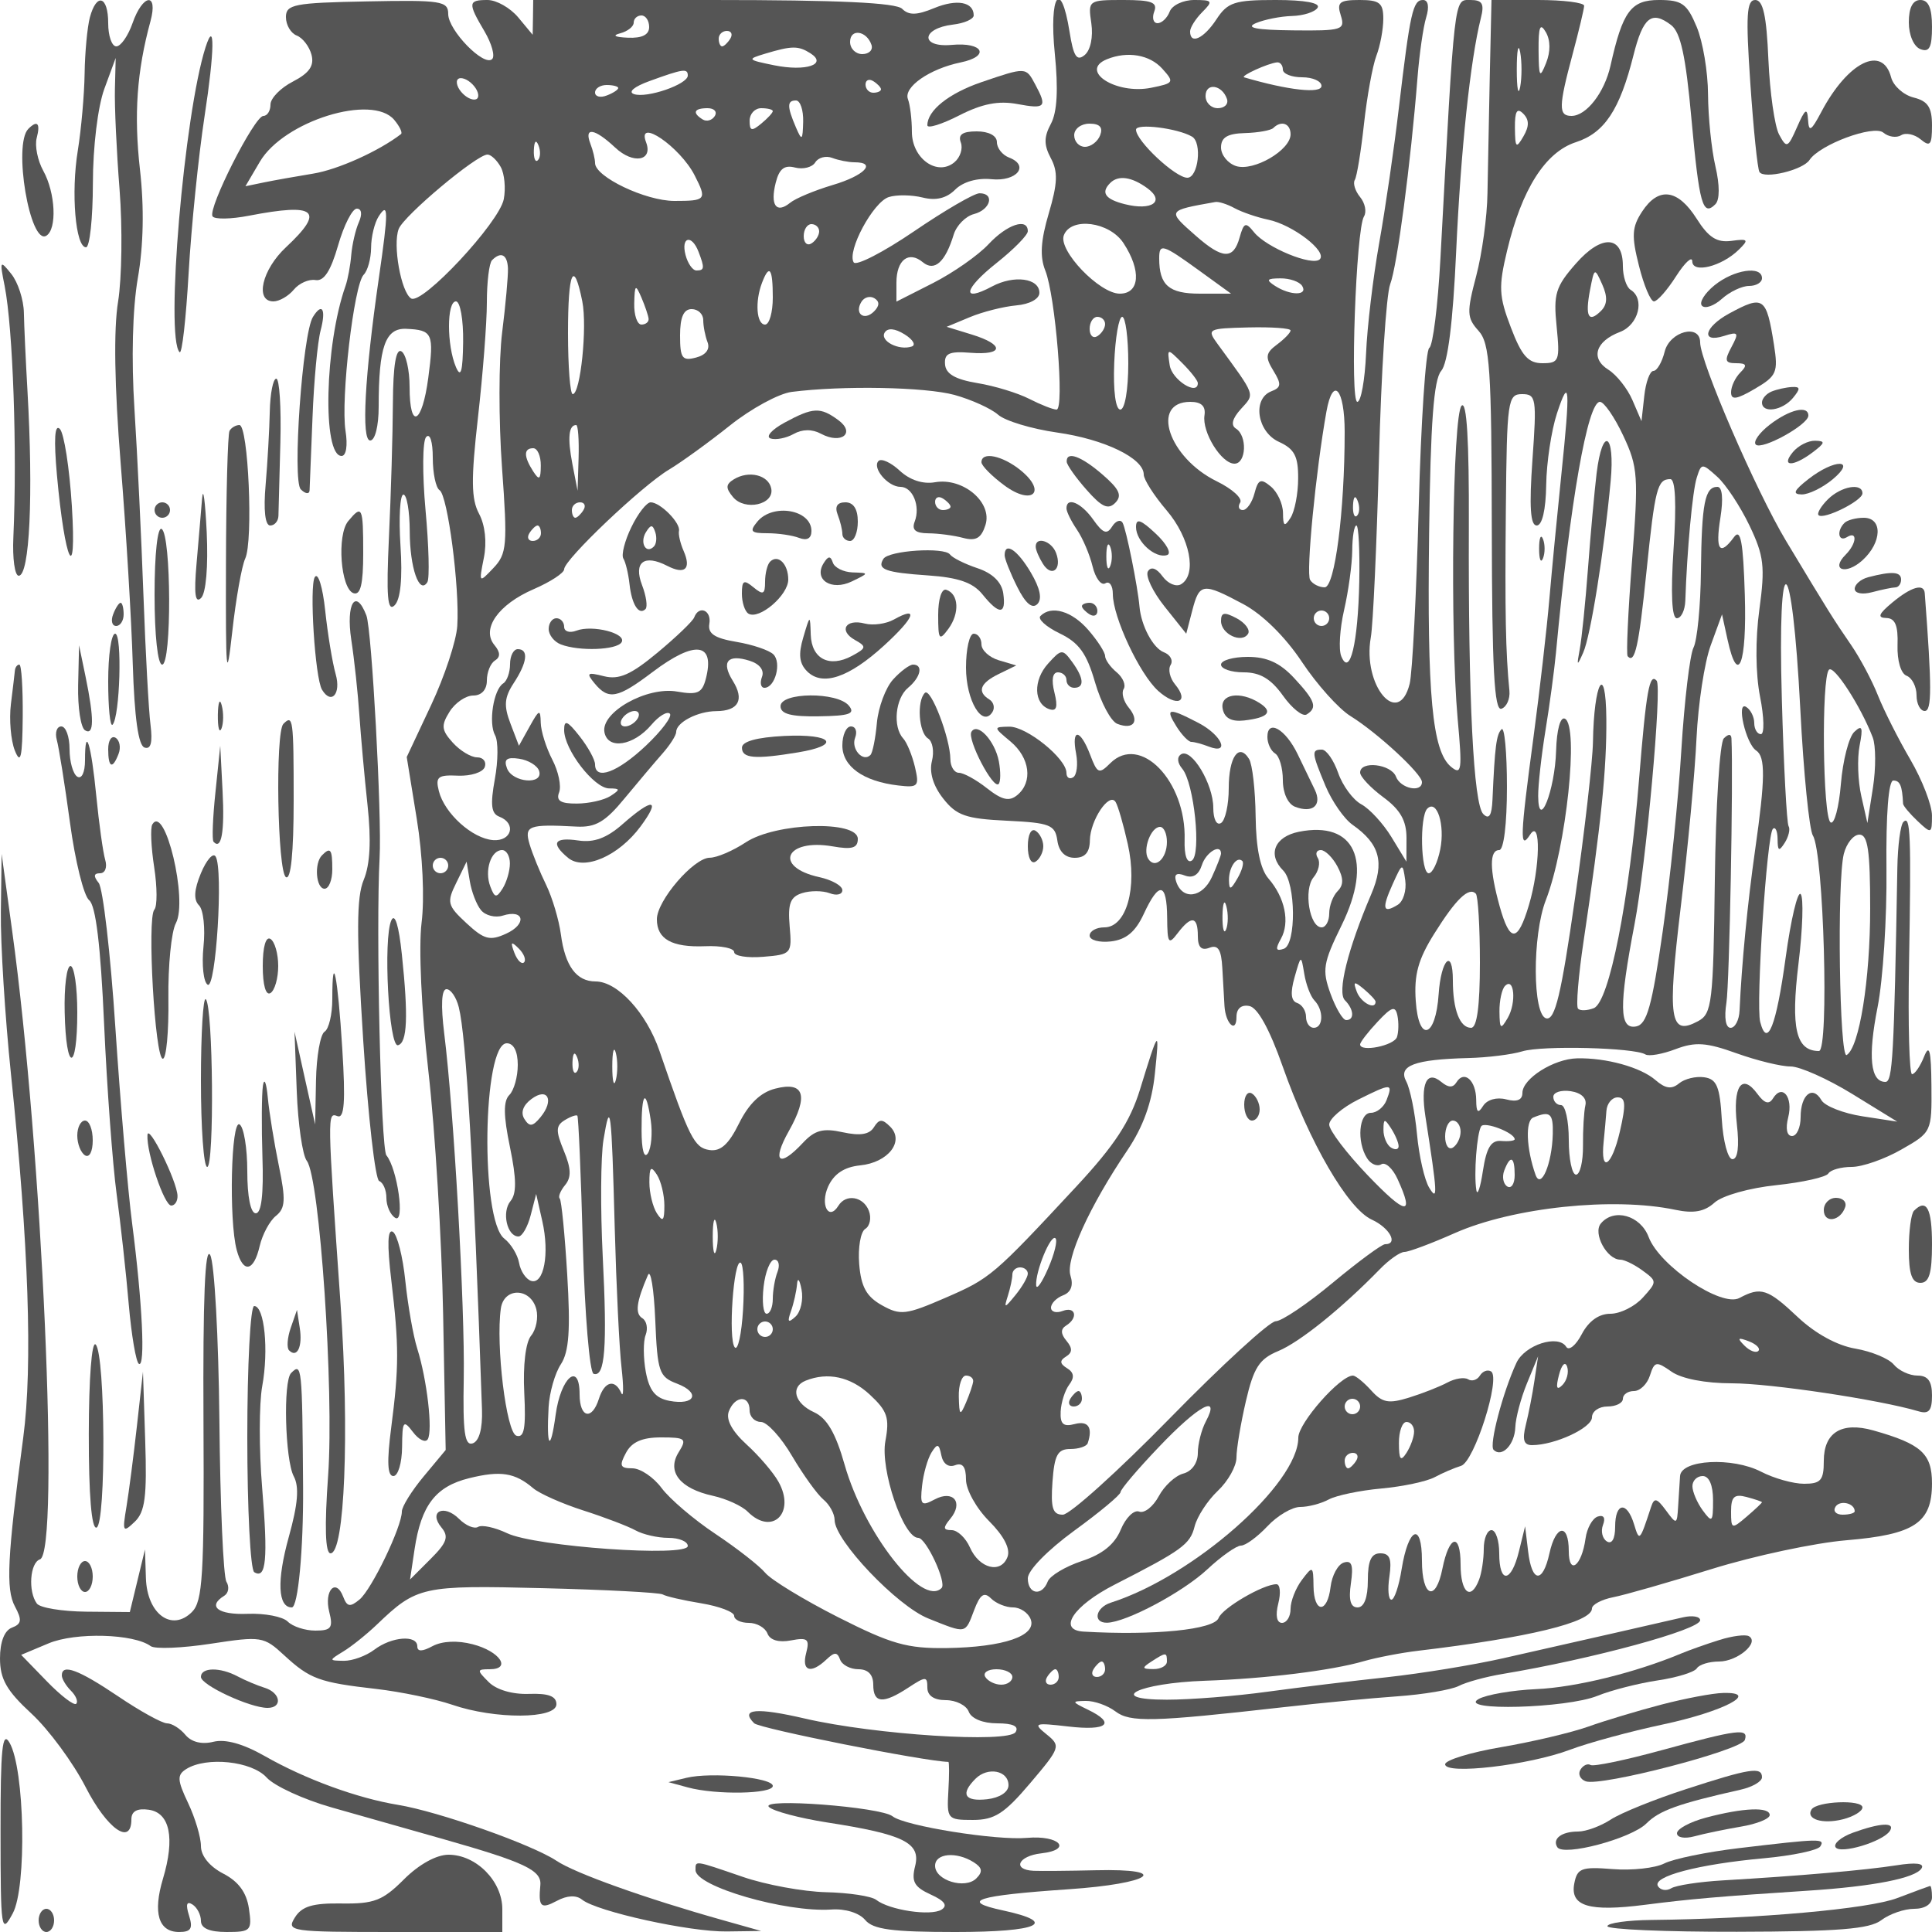 <svg xmlns="http://www.w3.org/2000/svg" version="1.0" width="250" height="250" viewBox="0 0 250 250" preserveAspectRatio="xMidYMid meet">
<g transform="translate(0,250) scale(0.01,-0.01)" fill="#555555" stroke="none">
<path d="M1163 24775 c-33 -124 -64 -450 -68 -725 -4 -275 -44 -724 -88 -997 -90 -547 -30 -1253 106 -1253 48 0 88 371 89 825 0 474 64 995 148 1225 l147 400 -10 -400 c-6 -220 21 -805 60 -1300 39 -495 30 -1149 -19 -1453 -59 -360 -47 -1092 34 -2100 69 -851 139 -2016 156 -2589 22 -696 72 -1055 152 -1081 82 -28 106 64 78 291 -24 183 -65 940 -92 1682 -27 743 -79 1824 -116 2404 -42 648 -25 1303 44 1700 73 421 83 909 27 1403 -80 710 -40 1273 136 1918 103 379 -99 357 -232 -25 -58 -165 -152 -300 -210 -300 -58 0 -105 135 -105 300 0 352 -150 399 -237 75z"/>
<path d="M3700 24778 c0 -101 63 -208 140 -238 77 -30 163 -142 191 -249 37 -142 -28 -236 -240 -346 -160 -82 -291 -216 -291 -298 0 -81 -41 -147 -92 -147 -115 0 -721 -1197 -658 -1299 25 -41 238 -38 473 8 870 168 987 68 477 -409 -310 -289 -405 -700 -162 -700 76 0 194 68 263 151 69 84 196 140 282 125 109 -18 197 118 292 449 75 261 184 475 242 475 62 0 73 -70 27 -175 -43 -96 -87 -287 -99 -425 -11 -137 -45 -317 -74 -400 -269 -759 -302 -2200 -51 -2200 60 0 81 136 51 325 -64 407 108 1892 235 2020 52 52 95 210 96 350 0 140 45 323 98 405 127 197 128 70 2 -800 -184 -1273 -228 -2100 -112 -2100 63 0 110 186 110 438 0 775 86 1019 357 1007 341 -15 361 -60 285 -633 -80 -604 -242 -683 -242 -118 0 217 -47 424 -105 459 -71 44 -108 -180 -111 -669 -2 -404 -25 -1184 -51 -1734 -36 -771 -19 -973 73 -883 77 76 104 348 76 775 -23 362 -6 658 38 658 44 0 81 -214 82 -475 1 -473 124 -826 228 -658 30 48 19 469 -24 936 -42 466 -39 890 8 942 50 55 86 -60 86 -269 0 -200 40 -389 88 -419 105 -65 261 -1261 229 -1757 -12 -192 -164 -653 -338 -1023 l-316 -673 130 -801 c76 -468 102 -1027 62 -1345 -39 -318 -3 -1119 89 -1926 86 -760 172 -2172 190 -3138 l33 -1757 -283 -340 c-156 -187 -284 -392 -284 -456 0 -197 -390 -1008 -548 -1139 -122 -101 -161 -95 -211 36 -95 248 -250 81 -181 -194 53 -208 26 -244 -179 -244 -133 0 -293 52 -358 117 -64 64 -298 109 -520 100 -381 -15 -525 96 -301 234 56 35 68 116 28 181 -40 64 -81 1002 -91 2084 -11 1082 -64 2046 -119 2144 -67 120 -95 -563 -87 -2141 10 -2005 -10 -2339 -149 -2478 -261 -261 -581 -26 -596 438 l-12 371 -98 -405 -98 -405 -565 5 c-311 3 -598 50 -638 105 -116 157 -89 529 40 572 260 87 29 5312 -359 8128 l-137 1000 -10 -750 c-5 -412 54 -1357 131 -2100 229 -2202 282 -3772 159 -4700 -207 -1551 -227 -1965 -108 -2187 94 -175 87 -227 -39 -275 -97 -37 -154 -185 -154 -397 0 -268 85 -418 407 -715 224 -207 539 -635 701 -951 278 -542 592 -764 592 -418 0 106 74 146 225 125 274 -39 341 -366 184 -892 -133 -443 -58 -690 208 -690 155 0 182 45 129 213 -45 143 -31 190 43 144 61 -38 111 -134 111 -213 0 -96 110 -144 333 -144 313 0 330 17 288 304 -31 208 -135 350 -333 452 -177 92 -288 229 -288 356 0 114 -75 365 -166 557 -141 297 -145 363 -25 439 261 165 849 104 1041 -109 100 -110 479 -284 841 -387 362 -103 1019 -289 1459 -414 1041 -296 1260 -400 1242 -591 -27 -284 6 -315 214 -204 132 71 250 77 325 16 194 -155 1398 -420 1875 -412 l444 6 -500 141 c-992 279 -1905 604 -2150 768 -316 210 -1525 637 -2050 723 -529 87 -1201 333 -1727 633 -278 158 -508 222 -663 183 -149 -37 -283 -4 -361 90 -68 82 -175 149 -238 149 -62 0 -348 157 -633 350 -514 346 -728 425 -728 270 0 -44 53 -133 118 -198 65 -65 96 -141 68 -169 -27 -27 -199 104 -381 292 l-331 341 355 149 c349 146 1102 125 1321 -36 55 -40 405 -26 777 31 654 100 686 95 950 -149 334 -308 454 -352 1192 -436 319 -37 761 -129 981 -204 554 -191 1350 -187 1350 6 0 104 -103 143 -355 134 -213 -8 -422 53 -521 153 -156 155 -155 166 13 166 288 0 130 233 -220 323 -197 52 -395 42 -518 -23 -135 -73 -199 -74 -199 -4 0 152 -332 127 -556 -43 -107 -81 -284 -145 -394 -144 -197 3 -197 5 -6 122 107 65 301 221 432 346 519 497 586 511 2149 472 811 -20 1508 -57 1550 -81 41 -25 266 -77 500 -115 234 -39 425 -112 425 -162 0 -50 85 -91 189 -91 104 0 213 -62 242 -138 33 -86 147 -119 304 -89 216 41 244 18 197 -163 -62 -235 60 -275 261 -85 105 100 141 100 178 0 25 -69 132 -125 237 -125 125 0 192 -70 192 -200 0 -242 126 -253 454 -38 226 148 246 148 246 0 0 -104 86 -162 239 -162 132 0 266 -67 297 -150 34 -89 184 -150 367 -150 205 0 285 -38 239 -113 -90 -146 -1821 -35 -2723 174 -633 147 -847 127 -660 -60 68 -68 2203 -493 2513 -500 12 -1 12 -170 0 -376 -21 -364 -12 -375 317 -375 281 0 407 81 742 476 392 462 398 481 211 632 -179 145 -159 152 283 101 506 -59 620 41 250 219 -209 101 -210 109 -25 112 110 2 282 -59 383 -135 191 -145 479 -138 2167 53 468 53 1131 117 1475 141 344 24 704 85 800 134 96 50 355 121 575 157 1149 191 2550 572 2550 694 0 49 -101 66 -225 37 -247 -58 -1234 -282 -2325 -529 -385 -87 -1060 -197 -1500 -245 -440 -47 -1137 -132 -1550 -188 -412 -57 -997 -103 -1300 -103 -806 0 -373 215 491 245 781 26 1642 132 2059 254 165 47 480 108 700 134 1424 169 2250 369 2250 547 0 50 124 116 275 146 151 29 725 194 1275 365 550 171 1334 338 1742 372 882 74 1108 224 1108 736 0 385 -138 510 -758 685 -412 116 -642 -26 -642 -395 0 -250 -39 -295 -255 -295 -140 0 -390 70 -556 156 -372 192 -1035 157 -1049 -56 -5 -82 -16 -260 -25 -394 -14 -236 -20 -238 -158 -50 -118 160 -151 168 -192 44 -147 -448 -151 -452 -220 -225 -92 304 -245 285 -245 -31 0 -156 -42 -230 -107 -190 -59 37 -81 133 -50 214 35 91 9 133 -68 108 -69 -23 -140 -151 -158 -284 -50 -359 -217 -484 -217 -162 0 364 -168 343 -250 -30 -87 -395 -228 -382 -276 25 l-39 325 -80 -325 c-100 -408 -255 -423 -255 -25 0 165 -45 300 -100 300 -55 0 -100 -109 -100 -242 0 -133 -27 -313 -61 -400 -107 -279 -239 -169 -239 198 0 416 -147 383 -235 -54 -87 -439 -265 -370 -265 104 0 507 -175 432 -263 -112 -34 -217 -94 -394 -132 -394 -39 0 -51 135 -26 300 33 228 5 300 -118 300 -117 0 -161 -95 -161 -350 0 -224 -48 -350 -133 -350 -91 0 -118 96 -86 313 34 234 11 301 -93 267 -76 -25 -152 -166 -170 -313 -41 -351 -217 -345 -221 8 -3 263 -10 267 -150 81 -81 -107 -147 -276 -147 -375 0 -100 -50 -181 -111 -181 -68 0 -87 96 -48 250 35 137 24 250 -24 250 -171 0 -699 -308 -748 -437 -58 -151 -835 -229 -1748 -176 -340 20 -132 334 401 607 874 446 978 522 1036 752 32 129 168 337 300 462 133 125 242 319 242 432 0 112 55 440 122 729 101 434 173 546 418 648 278 115 819 550 1314 1058 120 124 264 225 320 225 56 0 350 110 654 245 752 332 2050 469 2851 300 238 -50 378 -24 507 93 101 91 451 190 800 226 341 36 644 104 673 151 29 47 165 85 302 85 137 0 427 101 643 225 392 223 394 229 389 825 -4 461 -27 548 -96 375 -50 -124 -119 -225 -155 -225 -35 0 -53 641 -39 1425 29 1692 19 1931 -73 1839 -38 -39 -73 -305 -78 -592 -43 -2448 -61 -2772 -155 -2772 -194 0 -228 326 -101 967 70 352 122 1156 115 1787 -7 709 26 1146 89 1146 86 0 115 -67 126 -300 1 -27 86 -129 188 -225 178 -168 186 -165 186 71 0 135 -126 461 -280 725 -154 263 -342 636 -419 829 -76 193 -232 485 -345 650 -231 336 -291 431 -844 1350 -387 644 -1112 2318 -1112 2569 0 246 -393 144 -459 -119 -34 -137 -100 -250 -146 -250 -45 0 -99 -146 -118 -325 l-36 -325 -117 272 c-64 149 -204 326 -310 393 -237 147 -169 369 150 490 240 92 324 429 136 545 -55 34 -100 173 -100 309 0 397 -276 410 -609 29 -262 -298 -291 -394 -248 -813 44 -444 32 -475 -184 -475 -184 0 -269 96 -408 462 -156 407 -161 527 -49 995 190 795 494 1274 890 1403 370 120 568 418 745 1124 124 494 235 584 487 392 123 -94 190 -402 263 -1210 101 -1109 146 -1273 310 -1109 57 57 58 246 0 493 -51 220 -93 638 -95 928 -1 291 -67 684 -147 875 -125 300 -191 347 -488 347 -362 0 -470 -146 -627 -850 -78 -348 -312 -650 -505 -650 -170 0 -168 118 15 800 81 303 148 584 149 625 0 41 -269 75 -599 75 l-600 0 -22 -975 c-11 -536 -25 -1222 -30 -1525 -4 -302 -70 -785 -146 -1072 -124 -470 -121 -541 30 -708 147 -163 169 -479 172 -2560 3 -1814 32 -2364 125 -2331 67 23 113 128 103 232 -49 499 -59 1003 -46 2364 13 1391 25 1475 209 1475 183 0 192 -53 135 -850 -43 -608 -27 -850 55 -850 71 0 118 201 123 525 4 289 67 705 139 925 164 497 175 343 56 -800 -51 -495 -121 -1215 -154 -1600 -33 -385 -125 -1185 -204 -1778 -176 -1307 -182 -1484 -45 -1272 142 219 130 -426 -16 -913 -145 -486 -246 -489 -379 -12 -131 474 -133 725 -5 725 59 0 100 339 100 817 0 449 -32 785 -70 746 -67 -67 -87 -223 -117 -908 -9 -208 -44 -264 -119 -189 -127 127 -195 1480 -187 3734 4 1099 -27 1617 -94 1550 -116 -116 -151 -2935 -51 -4050 61 -669 52 -736 -86 -622 -243 202 -310 922 -283 3022 18 1431 60 1990 156 2100 86 99 152 623 194 1548 60 1311 183 2474 319 3016 48 188 20 236 -136 236 -212 0 -201 97 -387 -3350 -33 -605 -97 -1124 -144 -1152 -46 -29 -108 -962 -137 -2074 -30 -1112 -82 -2135 -117 -2273 -145 -578 -612 -21 -503 599 30 165 77 1206 106 2313 28 1107 94 2124 145 2259 91 238 264 1549 354 2678 24 303 74 651 112 775 42 138 26 225 -41 225 -131 0 -166 -155 -313 -1400 -61 -522 -176 -1310 -255 -1750 -78 -440 -155 -1081 -169 -1425 -15 -344 -66 -625 -113 -625 -97 0 -18 2232 86 2399 37 60 14 173 -50 251 -64 78 -95 177 -69 221 27 43 80 369 119 724 39 355 111 752 160 882 50 130 90 346 90 480 0 205 -48 243 -307 243 -261 0 -297 -30 -243 -200 59 -187 19 -200 -618 -193 -474 5 -621 33 -482 93 110 47 321 89 469 93 148 4 297 52 331 107 39 62 -165 100 -542 100 -533 0 -622 -29 -767 -250 -164 -250 -341 -332 -341 -157 0 51 71 163 157 250 143 143 134 157 -103 157 -143 0 -286 -67 -318 -150 -31 -82 -102 -150 -157 -150 -55 0 -74 68 -43 150 46 120 -34 150 -400 150 -453 0 -458 -4 -414 -302 25 -176 -10 -347 -86 -410 -102 -85 -145 -20 -196 302 -112 701 -267 474 -191 -280 47 -466 31 -761 -50 -912 -92 -172 -92 -273 -1 -445 94 -175 88 -325 -26 -712 -105 -354 -118 -561 -46 -741 132 -328 251 -1800 146 -1800 -45 0 -203 62 -352 138 -148 76 -452 169 -674 205 -286 48 -408 119 -417 243 -11 141 54 171 329 149 433 -34 443 105 17 236 l-325 100 300 125 c165 69 435 137 600 152 174 15 300 84 300 163 0 190 -329 234 -613 82 -402 -215 -367 -34 58 303 223 177 405 362 405 412 0 178 -268 89 -508 -168 -133 -143 -456 -369 -717 -502 l-475 -241 0 245 c0 294 158 417 341 265 151 -125 291 0 400 357 36 118 154 238 262 266 216 56 273 270 72 269 -69 0 -450 -222 -848 -493 -398 -271 -749 -451 -780 -401 -90 145 252 781 454 845 100 32 297 29 438 -6 172 -43 309 -10 421 102 101 101 285 154 470 135 326 -33 498 176 228 280 -87 33 -158 123 -158 200 0 83 -105 139 -261 139 -184 0 -244 -42 -206 -143 30 -78 -7 -194 -83 -257 -223 -185 -550 50 -550 395 0 159 -23 349 -51 422 -60 156 280 392 681 475 388 80 295 265 -115 227 -412 -37 -395 214 18 263 147 17 267 71 267 119 0 175 -219 215 -512 94 -224 -93 -328 -95 -414 -9 -79 79 -828 114 -2444 114 l-2330 0 -3 -225 -4 -225 -187 225 c-104 124 -282 225 -397 225 -253 0 -257 -38 -39 -406 93 -159 138 -319 99 -358 -104 -105 -569 371 -569 583 0 168 -90 182 -1050 163 -945 -18 -1050 -39 -1050 -204z m4700 -128 c0 -100 -92 -146 -275 -138 -169 7 -208 29 -100 57 96 25 175 87 175 138 0 51 45 93 100 93 55 0 100 -67 100 -150z m11606 -466 c-82 -205 -94 -184 -97 166 -2 305 20 361 94 234 61 -105 62 -253 3 -400z m-10556 316 c-34 -55 -82 -100 -106 -100 -24 0 -44 45 -44 100 0 55 48 100 106 100 58 0 78 -45 44 -100z m1827 -81 c22 -66 -32 -119 -119 -119 -87 0 -158 71 -158 158 0 177 215 146 277 -39z m8394 -544 c-24 -124 -44 -22 -44 225 0 248 20 349 44 225 23 -124 23 -326 0 -450z m-9185 436 c227 -144 -57 -239 -467 -156 -350 71 -356 79 -119 150 346 104 430 105 586 6z m4552 -198 c161 -178 155 -189 -143 -249 -456 -91 -938 221 -570 370 265 107 551 58 713 -121z m1562 -13 c0 -55 113 -100 250 -100 138 0 250 -51 250 -112 0 -104 -432 -56 -1000 111 -56 17 309 183 425 194 41 4 75 -38 75 -93z m-7700 -78 c0 -113 -529 -296 -695 -240 -83 27 0 97 202 170 435 158 493 166 493 70z m-2719 -216 c25 -75 -12 -112 -87 -87 -72 24 -151 103 -175 175 -25 75 12 112 87 87 72 -24 151 -103 175 -175z m5219 38 c0 -24 -45 -44 -100 -44 -55 0 -100 48 -100 106 0 58 45 78 100 44 55 -34 100 -82 100 -106z m-3400 17 c0 -22 -67 -66 -150 -97 -82 -32 -150 -14 -150 39 0 53 68 97 150 97 83 0 150 -18 150 -39z m7877 -142 c22 -66 -32 -119 -119 -119 -87 0 -158 71 -158 158 0 177 215 146 277 -39z m-5484 -294 c-6 -244 -17 -252 -93 -75 -117 273 -117 350 0 350 55 0 97 -124 93 -275z m-5291 23 c70 -84 109 -166 87 -183 -288 -222 -820 -461 -1139 -512 -220 -36 -507 -87 -637 -114 l-237 -49 187 318 c310 526 1455 882 1739 540z m4147 50 c-35 -56 -105 -75 -156 -44 -139 86 -113 146 63 146 86 0 128 -46 93 -102z m751 64 c0 -21 -67 -94 -150 -162 -123 -102 -150 -95 -150 38 0 89 68 162 150 162 83 0 150 -17 150 -38z m9713 -327 c-94 -162 -107 -149 -110 110 -2 215 27 265 107 185 79 -79 80 -163 3 -295z m-5477 15 c-31 -82 -120 -150 -197 -150 -76 0 -139 68 -139 150 0 83 89 150 197 150 134 0 178 -48 139 -150z m1189 -18 c133 -78 81 -532 -61 -532 -154 0 -664 477 -664 622 0 86 540 19 725 -90z m1275 30 c0 -205 -477 -483 -705 -411 -107 35 -195 143 -195 241 0 130 83 180 310 186 171 5 336 35 367 66 103 102 223 58 223 -82z m-8739 -172 c233 -219 492 -173 399 70 -125 326 439 -59 628 -428 162 -317 150 -332 -263 -332 -373 1 -1025 312 -1025 490 0 52 -27 165 -61 252 -84 220 56 197 322 -52z m-1001 -163 c-33 -33 -56 26 -52 131 5 117 28 141 60 61 29 -72 26 -159 -8 -192z m-481 -87 c49 -87 67 -275 40 -417 -58 -303 -1057 -1373 -1199 -1285 -130 80 -240 694 -161 899 66 172 1009 963 1149 963 45 0 122 -72 171 -160z m4579 60 c293 0 127 -173 -283 -294 -234 -70 -482 -173 -552 -231 -178 -144 -259 -30 -185 261 45 180 112 232 250 196 104 -27 222 3 261 66 39 64 138 90 219 59 82 -31 212 -57 290 -57z m3788 -335 c235 -171 61 -296 -291 -207 -255 64 -314 150 -188 275 104 104 278 79 479 -68z m1130 -259 c96 -52 292 -119 436 -149 317 -66 766 -411 666 -512 -94 -94 -693 152 -851 350 -109 136 -131 127 -187 -70 -80 -286 -220 -280 -565 23 -375 330 -377 326 251 438 42 8 155 -28 250 -80z m-5376 -300 c0 -52 -45 -122 -100 -156 -55 -34 -100 8 -100 94 0 86 45 156 100 156 55 0 100 -42 100 -94z m3938 -152 c233 -355 211 -654 -48 -654 -263 0 -799 560 -724 755 92 242 591 176 772 -101z m-5499 -112 c81 -210 77 -242 -27 -242 -49 0 -112 90 -141 200 -62 236 80 271 168 42z m6477 -242 l414 -300 -404 0 c-401 0 -526 109 -526 458 0 197 45 183 516 -158z m-8943 25 c3 -96 -30 -467 -75 -825 -45 -357 -46 -1145 -2 -1750 73 -1007 63 -1117 -111 -1300 -188 -198 -189 -196 -124 131 41 202 16 425 -62 571 -102 191 -105 444 -14 1247 63 555 115 1224 115 1488 0 264 30 510 67 546 116 117 199 73 206 -108z m962 -425 c66 -329 -24 -1200 -124 -1200 -33 0 -61 356 -61 790 0 801 74 965 185 410z m2465 50 c0 -192 -45 -350 -100 -350 -111 0 -133 298 -39 542 95 248 139 187 139 -192z m10718 -172 c-163 -163 -209 -75 -143 270 56 290 59 292 158 71 71 -159 66 -260 -15 -341z m-3868 322 c79 -127 -153 -127 -350 0 -122 79 -109 97 69 98 121 1 247 -43 281 -98z m-8457 -425 c4 -41 -38 -75 -93 -75 -55 0 -97 124 -93 275 6 244 17 252 93 75 47 -110 89 -234 93 -275z m2917 95 c-128 -128 -258 -29 -163 125 37 60 113 80 169 45 68 -42 66 -98 -6 -170z m-5317 -395 c-5 -386 -30 -472 -93 -325 -120 280 -120 850 0 850 55 0 97 -236 93 -525z m3107 283 c0 -78 25 -207 56 -287 34 -90 -22 -165 -150 -198 -178 -47 -206 -8 -206 286 0 236 46 341 150 341 83 0 150 -64 150 -142z m5200 -52 c0 -52 -45 -122 -100 -156 -55 -34 -100 8 -100 94 0 86 45 156 100 156 55 0 100 -42 100 -94z m300 -506 c0 -344 -44 -600 -103 -600 -61 0 -93 241 -79 600 13 330 60 600 103 600 43 0 79 -270 79 -600z m-2802 216 c-167 -56 -416 73 -350 181 39 63 133 54 258 -24 108 -67 149 -138 92 -157z m4902 208 c0 -29 -79 -110 -175 -182 -148 -110 -156 -162 -48 -338 107 -174 103 -218 -25 -267 -250 -96 -186 -526 98 -655 200 -91 250 -186 248 -473 0 -197 -45 -426 -98 -509 -79 -123 -97 -111 -98 63 -1 117 -72 270 -157 341 -131 109 -164 95 -212 -88 -31 -119 -99 -216 -151 -216 -51 0 -67 44 -34 97 33 54 -103 177 -303 275 -624 305 -864 1028 -342 1028 143 0 201 -56 183 -175 -33 -218 219 -625 388 -625 153 0 168 362 19 454 -69 43 -48 130 64 253 183 203 200 156 -302 843 -141 193 -127 200 400 213 300 7 545 -10 545 -39z m-1200 -681 c0 -171 -336 42 -364 231 -34 224 -34 224 165 25 109 -109 199 -225 199 -256z m-3150 -153 c220 -61 474 -176 565 -256 90 -80 434 -184 764 -231 613 -87 1121 -333 1121 -543 0 -65 133 -273 296 -464 302 -354 396 -827 189 -955 -64 -40 -172 6 -241 100 -78 107 -149 132 -190 66 -35 -58 62 -263 216 -456 l280 -351 78 300 c93 358 135 363 660 83 249 -133 543 -423 758 -747 194 -292 476 -607 628 -701 349 -216 926 -749 926 -855 0 -142 -277 -85 -336 70 -63 164 -464 210 -464 53 0 -53 135 -197 300 -319 220 -162 300 -303 300 -528 l-1 -306 -194 319 c-107 175 -282 365 -389 423 -107 57 -242 240 -300 406 -58 166 -153 302 -211 302 -137 0 -133 -38 47 -470 84 -200 241 -426 349 -502 355 -249 419 -487 242 -901 -303 -709 -442 -1268 -340 -1370 117 -117 127 -257 17 -257 -44 0 -135 154 -203 341 -111 307 -97 396 144 887 408 833 170 1353 -553 1209 -316 -64 -410 -295 -203 -502 163 -163 170 -955 8 -1012 -104 -36 -113 -5 -38 129 119 213 53 533 -161 780 -106 122 -161 390 -166 802 -4 341 -42 676 -85 745 -132 214 -263 26 -263 -379 0 -214 -45 -416 -100 -450 -57 -35 -100 50 -100 198 0 306 -281 775 -416 692 -56 -35 -51 -110 15 -188 153 -185 249 -1110 123 -1188 -62 -39 -99 66 -93 269 22 761 -576 1377 -963 990 -144 -144 -167 -134 -259 110 -129 338 -246 348 -182 15 26 -139 9 -277 -38 -306 -48 -30 -87 -4 -87 57 0 185 -515 601 -740 598 -208 -4 -208 -5 15 -191 253 -211 293 -525 89 -694 -104 -86 -196 -66 -391 87 -140 111 -304 201 -364 201 -60 0 -110 79 -111 175 -2 276 -256 934 -330 859 -107 -107 -79 -515 40 -589 60 -37 83 -169 51 -294 -36 -145 16 -319 146 -484 172 -220 294 -262 824 -287 557 -27 624 -53 653 -255 20 -145 101 -225 225 -225 133 0 194 70 196 225 4 261 251 630 333 497 31 -49 102 -295 158 -546 127 -565 -18 -1076 -304 -1076 -104 0 -190 -48 -190 -107 0 -58 124 -92 275 -75 197 23 318 124 425 355 198 427 299 411 303 -48 3 -333 18 -356 136 -200 177 232 261 221 261 -36 0 -146 46 -193 150 -153 112 43 154 -23 167 -264 10 -177 22 -398 28 -492 15 -231 155 -357 155 -139 0 108 63 162 167 141 107 -20 262 -301 431 -782 349 -990 844 -1841 1153 -1982 231 -106 347 -318 172 -318 -42 0 -346 -224 -675 -497 -329 -274 -662 -499 -741 -500 -79 -2 -694 -565 -1367 -1253 -672 -687 -1297 -1250 -1387 -1250 -132 0 -158 85 -134 425 25 348 67 425 231 425 110 0 211 34 225 75 68 203 7 294 -168 248 -148 -39 -190 -1 -182 163 6 118 56 274 111 347 70 92 62 157 -28 212 -95 59 -99 99 -14 151 84 52 86 108 6 204 -76 91 -77 152 -5 197 161 100 124 254 -45 189 -82 -31 -150 -12 -150 43 0 55 71 127 157 160 102 39 135 128 95 254 -67 210 244 895 739 1627 202 301 315 614 353 986 63 601 51 589 -193 -206 -129 -416 -328 -720 -820 -1250 -1078 -1159 -1115 -1191 -1696 -1443 -512 -222 -584 -231 -823 -97 -200 112 -270 238 -294 533 -17 213 18 417 78 455 61 37 82 143 47 235 -71 185 -297 223 -394 65 -126 -203 -240 13 -132 250 75 163 208 251 412 272 364 36 579 312 390 501 -103 103 -143 101 -211 -8 -58 -94 -180 -113 -404 -64 -255 56 -361 27 -516 -139 -307 -329 -405 -246 -181 153 260 462 200 648 -176 550 -189 -48 -342 -196 -467 -448 -135 -274 -240 -368 -385 -346 -195 30 -259 156 -645 1281 -169 494 -543 900 -827 900 -248 0 -395 200 -449 608 -25 188 -111 477 -191 642 -81 165 -177 401 -214 525 -71 241 -17 262 606 229 247 -13 373 60 623 365 173 209 394 471 491 581 97 110 177 235 177 279 0 123 278 268 519 269 288 2 367 147 213 393 -153 246 -67 349 218 259 130 -41 193 -123 160 -209 -29 -78 -15 -141 32 -141 138 0 224 324 116 432 -54 54 -269 127 -478 162 -285 48 -373 107 -351 235 30 174 -135 244 -196 82 -18 -49 -232 -254 -475 -456 -344 -286 -498 -354 -693 -305 -218 55 -233 43 -120 -94 180 -217 297 -194 748 147 552 417 813 384 690 -88 -48 -184 -108 -210 -370 -164 -392 70 -995 -269 -941 -529 46 -226 375 -173 606 98 97 115 205 180 240 145 34 -34 -105 -220 -310 -414 -368 -347 -658 -454 -658 -242 0 60 -90 224 -200 364 -158 201 -200 218 -200 81 0 -253 386 -754 582 -756 145 -1 147 -14 18 -98 -82 -53 -279 -98 -436 -98 -210 -2 -271 37 -229 145 31 81 -9 272 -89 425 -79 153 -147 368 -149 478 -4 177 -20 172 -143 -50 l-139 -250 -110 288 c-88 230 -79 337 42 522 176 268 197 440 53 440 -55 0 -100 -87 -100 -194 0 -107 -40 -219 -88 -249 -126 -78 -194 -514 -105 -673 41 -74 40 -329 -4 -567 -60 -331 -47 -445 59 -485 223 -86 160 -321 -81 -303 -269 20 -630 346 -702 634 -47 185 -13 212 248 200 166 -7 321 43 346 112 24 69 -21 125 -99 125 -79 0 -221 86 -315 190 -147 163 -153 222 -42 400 72 116 210 210 307 210 108 0 176 76 176 194 0 107 47 223 105 259 72 45 70 107 -7 200 -173 208 49 525 507 723 217 94 395 210 395 258 0 124 1008 1082 1358 1290 160 96 515 353 787 570 273 218 633 414 800 435 661 84 1725 64 2105 -39z m5050 -481 c0 -1023 -127 -2009 -259 -2009 -71 0 -156 43 -188 96 -55 88 73 1407 211 2178 84 468 236 297 236 -265z m3605 -47 c191 -406 199 -525 113 -1625 -51 -653 -76 -1206 -56 -1229 93 -102 144 125 243 1093 111 1082 141 1199 309 1199 66 0 81 -317 42 -900 -38 -582 -23 -900 42 -900 56 0 105 101 110 225 22 655 93 1422 148 1594 60 190 68 190 264 13 112 -100 299 -384 418 -632 188 -393 204 -531 128 -1089 -53 -385 -49 -831 9 -1125 53 -267 58 -486 11 -486 -47 0 -86 65 -86 144 0 79 -47 173 -104 208 -133 83 -5 -476 129 -564 121 -80 118 -362 -14 -1288 -97 -679 -174 -1474 -201 -2075 -5 -124 -58 -225 -116 -225 -64 0 -85 130 -54 325 39 250 90 2905 65 3420 -3 60 -40 60 -99 0 -52 -52 -104 -874 -116 -1825 -20 -1600 -37 -1738 -217 -1834 -366 -197 -399 19 -224 1478 92 762 184 1746 204 2186 21 440 103 980 184 1200 l146 400 71 -325 c135 -619 251 -321 224 576 -21 688 -54 865 -139 750 -186 -253 -245 -171 -177 249 39 247 25 400 -39 400 -162 0 -203 -211 -213 -1088 -4 -452 -48 -899 -96 -992 -47 -94 -118 -688 -157 -1320 -38 -632 -147 -1690 -241 -2349 -139 -970 -205 -1206 -344 -1233 -220 -42 -225 257 -21 1323 150 784 358 3071 286 3151 -93 104 -135 -131 -227 -1269 -128 -1581 -387 -2893 -587 -2969 -83 -32 -175 -36 -203 -7 -28 28 4 423 72 877 228 1527 299 2222 294 2876 -7 745 -161 476 -173 -300 -4 -247 -108 -1160 -233 -2028 -178 -1242 -257 -1572 -370 -1550 -179 35 -184 1074 -7 1530 265 684 431 2256 247 2348 -59 29 -106 -142 -114 -414 -15 -514 -228 -1051 -232 -586 -1 138 41 520 95 851 54 330 114 780 135 1000 184 1961 410 3249 569 3249 53 0 189 -197 302 -438z m-13518 -287 l-13 -425 -68 350 c-64 333 -47 500 50 500 24 0 38 -191 31 -425z m-489 -100 c-1 -182 -20 -196 -98 -75 -125 194 -125 300 0 300 55 0 99 -101 98 -225z m10562 -648 c-33 -33 -56 26 -52 131 5 117 28 141 60 61 29 -72 26 -159 -8 -192z m-10010 73 c-34 -55 -82 -100 -106 -100 -24 0 -44 45 -44 100 0 55 48 100 106 100 58 0 78 -45 44 -100z m-550 -300 c0 -55 -48 -100 -106 -100 -58 0 -78 45 -44 100 34 55 82 100 106 100 24 0 44 -45 44 -100z m10589 -625 c-16 -800 -122 -1240 -233 -967 -36 87 -19 357 37 600 56 243 103 588 105 767 1 179 25 325 54 325 28 0 45 -326 37 -725z m5707 -1652 c42 -825 116 -1561 163 -1636 140 -223 212 -2787 78 -2787 -297 0 -366 294 -265 1127 55 453 68 859 29 903 -39 44 -127 -327 -195 -824 -121 -884 -238 -1179 -329 -830 -58 224 86 2421 164 2498 32 33 60 -27 61 -132 1 -156 18 -164 93 -47 50 80 73 177 49 215 -23 38 -63 777 -87 1643 -58 2053 131 1950 239 -130z m-6096 1177 c0 -55 -45 -100 -100 -100 -55 0 -100 45 -100 100 0 55 45 100 100 100 55 0 100 -45 100 -100z m7033 -1542 c41 -106 42 -399 3 -650 l-72 -458 -79 350 c-44 193 -54 485 -22 650 47 241 33 276 -69 179 -70 -67 -148 -370 -173 -674 -25 -303 -85 -527 -133 -497 -102 62 -121 1876 -21 1976 64 64 413 -476 566 -876z m-15983 242 c-34 -55 -107 -100 -162 -100 -55 0 -72 45 -38 100 34 55 107 100 162 100 55 0 72 -45 38 -100z m-1274 -675 c60 -185 -344 -154 -415 32 -45 117 -5 149 157 125 119 -18 235 -88 258 -157z m11661 -1015 c-34 -171 -101 -310 -149 -310 -104 0 -120 735 -19 836 125 125 231 -209 168 -526z m-3537 96 c0 -219 -156 -358 -243 -217 -73 119 36 411 154 411 49 0 89 -87 89 -194z m9100 -862 c0 -922 -140 -1795 -304 -1896 -94 -58 -127 2244 -37 2603 35 137 125 249 202 249 109 0 139 -206 139 -956z m-17602 581 c0 -96 -43 -241 -94 -322 -80 -126 -103 -123 -159 25 -79 205 7 472 152 472 57 0 102 -79 101 -175z m9202 130 c0 -25 -53 -162 -118 -304 -123 -270 -381 -303 -462 -60 -32 95 4 121 111 80 104 -40 180 7 221 134 52 166 248 284 248 150z m1506 -166 c81 -152 82 -241 3 -320 -60 -60 -109 -190 -109 -289 0 -99 -44 -180 -98 -180 -158 0 -236 488 -105 647 66 79 91 191 56 249 -36 57 -19 104 38 104 56 0 153 -95 215 -211z m-11506 11 c0 -55 -45 -100 -100 -100 -55 0 -100 45 -100 100 0 55 45 100 100 100 55 0 100 -45 100 -100z m10212 -167 c-87 -150 -106 -155 -109 -25 -3 169 102 320 173 250 23 -24 -5 -125 -64 -225z m-9788 -410 c57 -70 184 -102 282 -71 279 88 315 -110 43 -234 -210 -96 -284 -76 -513 136 -247 229 -257 269 -132 522 l134 274 41 -250 c22 -137 87 -307 145 -377z m11863 69 c-193 -119 -210 -52 -66 267 126 279 130 280 163 49 18 -129 -25 -272 -97 -316z m1063 -750 c0 -564 -38 -842 -114 -842 -146 0 -236 234 -236 614 0 424 -153 275 -184 -179 -38 -568 -259 -634 -296 -88 -24 340 31 539 240 872 280 448 447 608 537 517 29 -29 53 -432 53 -894z m-3284 431 c-28 -68 -49 12 -47 177 3 165 25 220 50 123 26 -97 24 -232 -3 -300z m-9085 -426 c-31 -30 -87 25 -125 124 -54 142 -42 154 56 56 69 -68 99 -149 69 -180z m10227 -492 c123 -127 117 -355 -8 -355 -55 0 -100 64 -100 142 0 78 -52 159 -116 180 -79 26 -89 132 -32 333 83 292 84 293 125 45 22 -137 81 -293 131 -345z m792 -17 c0 -112 -188 -14 -242 126 -52 137 -38 144 90 38 83 -70 152 -143 152 -164z m1710 -210 c-91 -156 -104 -146 -107 80 -2 142 31 293 72 334 120 121 149 -218 35 -414z m-13573 138 c96 -384 190 -2013 300 -5207 8 -245 -36 -407 -120 -436 -104 -35 -129 144 -116 841 16 918 -128 3467 -253 4465 -45 364 -35 571 30 571 55 0 127 -105 159 -234z m12140 -385 c-37 -112 -477 -200 -477 -96 0 29 101 160 225 292 185 198 231 212 258 80 18 -89 15 -213 -6 -276z m-11377 -361 c0 -154 -49 -329 -109 -389 -79 -79 -77 -266 8 -675 85 -412 87 -602 7 -698 -116 -140 -45 -458 103 -458 48 0 119 124 158 275 l71 275 79 -350 c97 -424 20 -829 -146 -774 -66 22 -136 127 -154 232 -19 106 -105 247 -192 315 -311 242 -281 2527 33 2527 89 0 142 -105 142 -280z m1269 -195 c-25 -96 -46 -17 -46 175 0 193 21 271 46 175 25 -96 25 -254 0 -350z m13322 331 c44 -28 220 3 391 68 256 97 398 87 790 -54 263 -94 577 -171 698 -170 121 0 481 -161 800 -357 l580 -357 -450 69 c-247 38 -487 132 -531 209 -114 197 -269 71 -269 -220 0 -134 -50 -244 -111 -244 -67 0 -87 95 -49 244 65 261 -78 437 -198 242 -51 -82 -110 -65 -201 59 -202 276 -321 99 -266 -393 33 -288 12 -452 -57 -452 -59 0 -121 232 -138 516 -25 424 -65 521 -227 544 -108 16 -255 -20 -326 -79 -96 -80 -177 -68 -304 42 -191 167 -641 291 -1016 282 -303 -7 -707 -263 -707 -448 0 -91 -71 -120 -210 -83 -123 32 -247 -3 -299 -85 -66 -105 -88 -85 -89 80 -2 250 -155 387 -254 228 -46 -75 -105 -74 -198 3 -189 157 -271 -23 -205 -448 157 -1005 162 -1107 49 -921 -61 99 -132 411 -158 692 -26 281 -89 589 -139 683 -110 204 104 285 803 303 248 6 563 45 700 87 257 78 1448 48 1591 -40z m-13831 -229 c-33 -33 -56 26 -52 131 5 117 28 141 60 61 29 -72 26 -159 -8 -192z m10482 -363 c-35 -90 -126 -164 -203 -164 -155 0 -186 -372 -49 -588 48 -76 131 -111 184 -78 53 33 148 -53 211 -192 221 -483 111 -469 -385 48 -275 287 -500 583 -500 658 0 74 169 220 375 323 432 215 452 215 367 -7z m-10949 -222 c-100 -121 -142 -126 -207 -22 -52 82 -18 178 90 258 213 160 300 -16 117 -236z m13522 156 c-19 -82 -33 -317 -31 -523 2 -206 -39 -375 -90 -375 -52 0 -94 203 -94 450 0 248 -45 450 -100 450 -55 0 -100 48 -100 107 0 59 101 91 225 73 138 -21 211 -92 190 -182z m-12094 -196 c24 -163 7 -355 -37 -425 -49 -76 -82 43 -82 298 -2 494 56 556 119 127z m12540 -145 c-105 -452 -253 -547 -210 -134 13 125 29 306 36 402 7 96 72 175 145 175 104 0 110 -91 29 -443z m-13419 -1462 c25 -902 88 -1655 139 -1672 148 -49 178 341 118 1527 -30 605 -26 1280 10 1500 89 540 104 419 146 -1150 20 -742 59 -1553 88 -1800 28 -247 26 -394 -4 -325 -83 186 -217 151 -289 -75 -90 -285 -250 -248 -250 58 0 429 -244 220 -310 -266 -67 -491 -121 -431 -91 101 11 188 82 438 159 554 105 161 125 442 82 1158 -31 520 -75 963 -97 986 -23 22 9 101 70 175 82 99 78 215 -17 443 -106 257 -105 324 10 395 76 47 150 73 165 59 14 -15 47 -765 71 -1668z m12551 1430 c-10 -387 -154 -725 -224 -525 -119 339 -133 696 -29 739 219 90 260 56 253 -214z m-1995 -156 c1 -44 -43 -53 -98 -19 -55 34 -99 138 -98 231 1 146 14 148 98 19 53 -82 98 -186 98 -231z m802 187 c0 -79 -45 -172 -100 -206 -55 -34 -100 31 -100 144 0 113 45 206 100 206 55 0 100 -65 100 -144z m700 -98 c0 -20 -79 -30 -175 -22 -131 11 -190 -87 -236 -386 -33 -220 -72 -332 -85 -250 -34 206 6 733 62 825 42 68 434 -83 434 -167z m0 -464 c0 -113 -43 -179 -96 -147 -52 33 -70 125 -39 206 79 207 135 183 135 -59z m-11003 -394 c0 -198 -20 -219 -97 -100 -53 83 -97 263 -97 400 0 198 20 219 97 100 53 -82 97 -262 97 -400z m672 -575 c-25 -96 -46 -17 -46 175 0 193 21 271 46 175 25 -96 25 -254 0 -350z m4294 -238 c-81 -186 -150 -284 -155 -219 -12 177 190 668 250 608 29 -29 -14 -204 -95 -389z m-3948 -537 c-19 -314 -67 -532 -107 -485 -88 104 -15 1151 77 1095 36 -23 49 -297 30 -610z m446 492 c-34 -87 -61 -245 -61 -350 0 -106 -36 -192 -80 -192 -44 0 -61 158 -39 350 22 193 86 350 141 350 55 0 72 -71 39 -158z m-1301 -1446 c310 -118 235 -286 -98 -223 -181 35 -259 131 -305 373 -33 180 -35 396 -2 480 32 85 13 182 -44 217 -96 60 -77 210 73 557 35 83 78 -178 95 -579 28 -674 49 -737 281 -825z m4540 1423 c0 -44 -71 -168 -158 -275 -145 -178 -153 -178 -100 -11 32 101 58 225 58 275 0 51 45 92 100 92 55 0 100 -36 100 -81z m-3006 -556 c-95 -87 -109 -71 -59 70 36 101 71 258 79 350 7 92 33 61 58 -70 25 -130 -10 -287 -78 -350z m-3354 96 c28 -109 -2 -263 -67 -342 -71 -85 -107 -383 -89 -740 23 -460 -1 -588 -102 -555 -131 43 -268 1173 -201 1646 40 278 386 271 459 -9z m3060 -259 c0 -55 -45 -100 -100 -100 -55 0 -100 45 -100 100 0 55 45 100 100 100 55 0 100 -45 100 -100z m1256 -847 c227 -211 257 -300 201 -600 -69 -367 232 -1253 425 -1253 102 0 372 -580 302 -649 -250 -251 -1001 704 -1255 1597 -116 409 -229 602 -396 678 -252 115 -309 327 -108 408 286 115 581 51 831 -181z m1337 172 c-4 -41 -46 -165 -93 -275 -76 -177 -87 -169 -93 75 -4 151 38 275 93 275 55 0 97 -34 93 -75z m-2893 -375 c0 -82 66 -150 146 -150 80 0 262 -199 404 -442 143 -242 325 -495 405 -562 80 -66 145 -186 145 -265 0 -263 808 -1113 1212 -1274 499 -200 475 -204 594 109 77 203 129 239 218 150 64 -64 192 -116 285 -116 93 0 196 -69 228 -153 82 -214 -349 -362 -1087 -373 -514 -7 -716 51 -1406 400 -443 225 -867 483 -942 574 -75 90 -365 317 -644 503 -280 186 -593 454 -697 594 -104 140 -274 255 -379 255 -158 0 -172 33 -82 200 75 141 209 200 454 200 318 0 337 -17 228 -192 -157 -251 15 -470 444 -564 172 -38 375 -130 450 -206 316 -316 624 -14 397 389 -67 120 -254 338 -414 483 -188 172 -268 322 -228 427 79 205 269 214 269 13z m5904 -143 c-57 -107 -104 -291 -104 -410 0 -127 -77 -236 -188 -265 -103 -27 -246 -159 -318 -294 -73 -135 -186 -224 -253 -198 -67 26 -174 -79 -238 -233 -79 -191 -238 -320 -504 -407 -214 -71 -412 -190 -441 -264 -75 -197 -258 -167 -258 41 0 102 256 364 600 615 330 240 600 465 600 500 0 36 224 299 498 586 510 536 800 693 606 329z m-3245 -567 c97 37 141 -21 141 -185 0 -133 134 -373 300 -539 192 -193 277 -359 237 -463 -85 -222 -365 -151 -486 123 -54 123 -161 224 -237 224 -110 0 -114 30 -18 146 176 211 40 380 -202 251 -172 -92 -190 -73 -162 179 17 156 72 349 122 429 76 121 97 115 127 -37 22 -109 93 -161 178 -128z m-5459 -298 c83 -70 375 -200 650 -288 275 -88 578 -204 674 -257 95 -53 286 -97 425 -97 138 0 251 -47 251 -105 0 -148 -1973 -9 -2337 165 -158 75 -327 112 -376 82 -49 -30 -159 16 -246 103 -196 196 -401 98 -229 -110 99 -119 73 -196 -142 -410 l-264 -264 59 394 c85 566 272 810 705 917 408 101 593 72 830 -130z m15267 -155 c0 -286 -12 -297 -134 -131 -73 100 -133 241 -133 313 0 72 60 131 133 131 83 0 134 -119 134 -313z m633 -26 c0 -9 -90 -94 -200 -188 -192 -164 -200 -161 -200 69 0 190 41 229 200 187 110 -29 200 -60 200 -68z m1200 -117 c0 -24 -70 -44 -156 -44 -86 0 -128 46 -93 102 57 92 249 48 249 -58z m-8900 -1944 c0 -55 -79 -99 -175 -98 -150 1 -153 15 -25 98 189 122 200 122 200 0z m-800 -100 c0 -55 -48 -100 -106 -100 -58 0 -78 45 -44 100 34 55 82 100 106 100 24 0 44 -45 44 -100z m-1200 -100 c0 -55 -65 -100 -144 -100 -79 0 -172 45 -206 100 -34 55 31 100 144 100 113 0 206 -45 206 -100z m600 0 c0 -55 -48 -100 -106 -100 -58 0 -78 45 -44 100 34 55 82 100 106 100 24 0 44 -45 44 -100z m-650 -1401 c0 -88 -113 -162 -275 -181 -294 -33 -351 66 -152 265 159 159 427 107 427 -84z"/>
<path d="M10150 19530 c-165 -90 -245 -181 -179 -204 67 -22 201 4 298 58 113 64 240 65 355 3 264 -141 452 10 222 178 -232 170 -325 166 -696 -35z"/>
<path d="M11368 19035 c-87 -88 121 -335 284 -335 158 0 261 -250 184 -450 -41 -107 10 -150 178 -151 130 -1 333 -28 451 -60 164 -43 233 -3 287 168 93 292 -290 616 -652 553 -157 -28 -327 28 -457 149 -114 106 -238 163 -275 126z m932 -591 c0 -24 -45 -44 -100 -44 -55 0 -100 48 -100 106 0 58 45 78 100 44 55 -34 100 -82 100 -106z"/>
<path d="M12700 19019 c0 -45 133 -179 295 -299 363 -269 558 -86 210 196 -235 190 -505 245 -505 103z"/>
<path d="M13803 19025 c2 -41 117 -205 257 -363 197 -224 280 -262 372 -168 91 93 54 175 -163 363 -279 242 -472 311 -466 168z"/>
<path d="M9495 18797 c-105 -65 -107 -112 -10 -229 153 -184 536 -98 495 110 -34 176 -291 239 -485 119z"/>
<path d="M8170 18179 c-86 -176 -132 -359 -104 -406 29 -46 65 -196 80 -332 29 -265 121 -408 207 -322 29 30 9 169 -45 310 -113 297 27 403 326 249 229 -118 314 -41 212 193 -43 98 -70 215 -60 259 22 103 -242 370 -366 370 -52 0 -165 -144 -250 -321z m290 -252 c-101 -102 -185 51 -102 186 63 102 87 102 121 1 23 -70 15 -154 -19 -187z"/>
<path d="M10839 18342 c34 -87 61 -200 61 -250 0 -51 45 -92 100 -92 55 0 100 113 100 250 0 163 -56 250 -161 250 -105 0 -140 -54 -100 -158z"/>
<path d="M13800 18422 c0 -43 61 -166 135 -275 74 -108 166 -323 203 -476 37 -154 112 -252 165 -219 53 33 97 -29 97 -138 0 -299 347 -1039 588 -1255 238 -213 409 -147 218 84 -68 82 -94 196 -58 253 35 58 -4 132 -88 164 -139 53 -293 341 -315 590 -23 265 -174 1010 -219 1086 -28 47 -89 24 -136 -50 -66 -107 -118 -88 -243 89 -155 220 -347 302 -347 147z m566 -747 c-28 -69 -50 -12 -50 125 0 138 22 194 50 125 28 -69 28 -181 0 -250z"/>
<path d="M9800 18250 c-105 -127 -85 -150 130 -150 139 0 325 -27 412 -61 101 -38 158 -6 158 90 0 277 -499 363 -700 121z"/>
<path d="M14700 18180 c0 -188 251 -413 403 -362 60 20 -6 144 -147 276 -195 183 -256 204 -256 86z"/>
<path d="M13402 17925 c0 -41 43 -141 94 -222 115 -182 250 -68 169 143 -59 156 -266 218 -263 79z"/>
<path d="M11431 17768 c-85 -136 22 -176 579 -214 391 -27 579 -92 703 -245 218 -270 309 -265 269 14 -21 144 -138 259 -332 324 -165 55 -326 135 -357 178 -72 99 -795 52 -862 -57z"/>
<path d="M13000 17815 c0 -46 73 -230 162 -408 107 -215 195 -290 261 -224 65 65 37 203 -84 408 -174 295 -339 404 -339 224z"/>
<path d="M9964 17731 c-35 -36 -64 -152 -64 -260 0 -162 -25 -174 -150 -71 -125 104 -150 90 -150 -82 0 -113 38 -229 84 -258 138 -85 516 237 516 440 0 204 -133 334 -236 231z"/>
<path d="M10657 17711 c-131 -212 101 -362 365 -235 227 110 227 110 11 117 -119 4 -234 61 -256 127 -30 90 -60 88 -120 -9z"/>
<path d="M12140 17043 c0 -324 13 -342 133 -179 147 202 134 451 -28 504 -60 20 -105 -118 -105 -325z"/>
<path d="M14000 17156 c0 -24 45 -72 100 -106 55 -34 100 -14 100 44 0 58 -45 106 -100 106 -55 0 -100 -20 -100 -44z"/>
<path d="M11566 16983 c-100 -56 -269 -79 -374 -52 -250 66 -345 -92 -128 -213 152 -85 148 -104 -41 -206 -292 -156 -521 -38 -532 274 -8 263 -9 263 -97 -35 -65 -218 -52 -336 50 -438 198 -198 541 -82 997 335 396 362 454 519 125 335z"/>
<path d="M13463 17029 c-39 -38 73 -140 249 -225 250 -120 350 -259 458 -634 77 -264 206 -506 289 -537 211 -81 292 35 147 210 -68 82 -97 190 -66 241 32 51 -9 149 -91 217 -82 68 -149 163 -149 210 0 48 -98 200 -218 338 -213 245 -478 322 -619 180z"/>
<path d="M15800 16964 c0 -169 269 -295 350 -165 30 50 -36 140 -147 200 -160 85 -203 78 -203 -35z"/>
<path d="M7100 16861 c0 -77 71 -167 158 -200 237 -91 723 -73 785 28 71 115 -378 230 -585 150 -87 -33 -158 -11 -158 50 0 61 -45 111 -100 111 -55 0 -100 -63 -100 -139z"/>
<path d="M12500 16362 c0 -428 213 -784 343 -574 33 54 15 126 -41 161 -162 100 -120 212 123 330 l225 110 -225 67 c-124 37 -225 130 -225 206 0 76 -45 138 -100 138 -55 0 -100 -197 -100 -438z"/>
<path d="M13563 16414 c-197 -217 -188 -522 16 -591 94 -31 112 29 65 217 -41 163 -24 260 45 260 61 0 111 -45 111 -100 0 -55 45 -100 100 -100 136 0 126 127 -29 338 -121 166 -138 165 -308 -24z"/>
<path d="M15800 16400 c0 -55 132 -100 293 -100 212 0 353 -84 508 -301 118 -166 256 -276 307 -244 142 88 113 175 -162 471 -183 197 -351 274 -600 274 -190 0 -346 -45 -346 -100z"/>
<path d="M11556 16207 c-96 -106 -190 -358 -209 -560 -18 -202 -56 -390 -84 -417 -97 -97 -253 79 -198 223 31 81 7 147 -54 147 -61 0 -111 -111 -111 -246 0 -272 271 -465 724 -518 258 -30 274 -12 215 241 -36 150 -104 316 -152 368 -137 150 -102 518 63 655 164 136 200 300 65 300 -46 0 -163 -87 -259 -193z"/>
<path d="M10100 15862 c0 -101 137 -137 496 -131 398 6 475 33 388 138 -150 181 -884 174 -884 -7z"/>
<path d="M15822 15825 c24 -118 114 -166 276 -148 314 36 381 112 199 227 -251 159 -516 115 -475 -79z"/>
<path d="M15223 15600 c69 -110 156 -200 193 -200 37 0 139 -27 226 -61 282 -108 167 151 -137 308 -387 201 -432 193 -282 -47z"/>
<path d="M12570 15530 c-57 -97 281 -746 352 -675 27 27 28 160 3 294 -51 266 -278 510 -355 381z"/>
<path d="M16400 15464 c0 -84 45 -180 100 -214 55 -34 100 -189 100 -345 0 -167 65 -309 159 -345 227 -87 351 20 255 220 -45 93 -145 301 -223 462 -157 325 -391 458 -391 222z"/>
<path d="M9601 15325 c-1 -139 167 -153 724 -61 570 94 448 243 -174 213 -358 -18 -550 -71 -550 -152z"/>
<path d="M8059 14338 c-207 -183 -373 -244 -575 -214 -314 46 -362 -34 -134 -224 207 -172 655 22 939 406 266 360 160 375 -230 32z"/>
<path d="M9650 14100 c-165 -109 -375 -199 -466 -199 -208 -1 -684 -555 -684 -796 0 -258 194 -366 625 -349 206 9 375 -26 375 -76 0 -51 169 -78 375 -61 366 30 374 40 343 397 -25 290 8 379 161 427 106 34 267 33 357 -1 90 -35 164 -17 164 39 0 57 -134 133 -299 169 -600 132 -437 504 174 398 251 -44 325 -22 325 97 0 244 -1063 211 -1450 -45z"/>
<path d="M13300 14050 c0 -149 43 -235 100 -200 55 34 100 124 100 200 0 76 -45 166 -100 200 -57 35 -100 -51 -100 -200z"/>
<path d="M16100 10706 c0 -113 45 -206 100 -206 55 0 100 65 100 144 0 79 -45 172 -100 206 -55 34 -100 -31 -100 -144z"/>
<path d="M13850 6900 c-34 -55 -14 -100 44 -100 58 0 106 45 106 100 0 55 -20 100 -44 100 -24 0 -72 -45 -106 -100z"/>
<path d="M20660 18875 c-28 -234 -78 -785 -111 -1225 -33 -440 -81 -912 -107 -1050 -41 -222 -36 -227 45 -44 95 212 269 1299 355 2219 58 624 -107 715 -182 100z"/>
<path d="M22649 23925 c40 -591 93 -1109 118 -1150 58 -97 562 24 648 155 131 199 829 458 955 354 67 -56 170 -71 230 -34 60 37 174 13 254 -54 122 -101 146 -72 146 181 0 234 -53 315 -238 361 -131 33 -262 150 -291 261 -111 424 -561 201 -904 -449 -131 -247 -161 -265 -171 -100 -10 161 -38 142 -141 -92 -121 -275 -136 -281 -234 -98 -57 108 -119 543 -138 968 -24 570 -69 772 -170 772 -112 0 -124 -196 -64 -1075z"/>
<path d="M24700 24711 c0 -165 64 -314 150 -347 116 -45 150 22 150 289 0 242 -45 347 -150 347 -99 0 -150 -99 -150 -289z"/>
<path d="M2660 24389 c-277 -863 -524 -3758 -336 -3946 31 -31 83 431 117 1025 34 595 127 1508 206 2028 130 844 136 1275 13 893z"/>
<path d="M12700 23937 c-421 -144 -700 -366 -700 -558 0 -46 186 12 413 128 296 151 508 192 750 147 365 -68 391 -41 233 253 -121 227 -117 227 -696 30z"/>
<path d="M367 23333 c-201 -200 21 -1514 233 -1383 140 87 118 554 -40 840 -73 132 -112 324 -85 425 50 190 9 235 -108 118z"/>
<path d="M21248 22261 c-131 -200 -138 -313 -40 -700 63 -254 151 -461 194 -461 43 0 172 146 286 325 115 179 209 266 210 193 2 -161 381 -66 602 151 133 130 122 144 -96 114 -188 -25 -296 44 -450 288 -244 384 -493 416 -706 90z"/>
<path d="M60 21300 c108 -549 163 -2130 113 -3250 -13 -275 18 -500 69 -500 142 0 191 1042 113 2400 -22 385 -43 837 -46 1004 -3 167 -76 392 -162 500 -148 185 -153 176 -87 -154z"/>
<path d="M22186 21309 c-130 -106 -203 -225 -162 -266 41 -42 157 0 258 91 101 91 259 166 351 166 92 0 167 45 167 100 0 166 -363 112 -614 -91z"/>
<path d="M22375 20943 c-323 -176 -372 -387 -66 -290 186 59 196 43 96 -144 -94 -175 -84 -209 61 -209 135 0 147 -27 54 -120 -66 -66 -120 -181 -120 -256 0 -104 71 -94 308 45 283 166 303 213 247 571 -98 619 -135 644 -580 403z"/>
<path d="M4049 20898 c-135 -218 -269 -2118 -157 -2230 60 -60 111 -66 114 -13 3 52 20 478 38 945 18 468 65 974 105 1125 73 275 19 366 -100 173z"/>
<path d="M3491 19675 c-5 -234 -29 -661 -54 -950 -29 -327 -6 -525 59 -525 57 0 105 56 107 125 2 69 13 496 25 950 12 454 -12 825 -53 825 -41 0 -79 -191 -84 -425z"/>
<path d="M22925 19934 c-69 -28 -125 -92 -125 -142 0 -145 263 -107 400 58 100 121 98 148 -13 142 -75 -4 -193 -30 -262 -58z"/>
<path d="M22901 19505 c-136 -105 -218 -221 -181 -258 76 -76 680 256 680 375 0 137 -242 80 -499 -117z"/>
<path d="M737 18850 c102 -1131 258 -1455 193 -400 -31 495 -101 945 -156 1000 -66 67 -79 -133 -37 -600z"/>
<path d="M2970 19425 c-23 -41 -44 -817 -46 -1725 -4 -1433 6 -1548 81 -878 47 425 123 853 168 950 106 226 40 1728 -75 1728 -47 0 -105 -34 -128 -75z"/>
<path d="M23200 19150 c-160 -192 3 -194 256 -3 163 123 168 147 31 150 -89 2 -219 -64 -287 -147z"/>
<path d="M23400 18800 c-188 -147 -210 -196 -86 -198 90 -1 270 87 400 195 319 266 26 269 -314 3z"/>
<path d="M2615 18550 c-13 -165 -46 -546 -72 -847 -34 -389 -17 -517 59 -441 64 64 93 408 73 848 -20 407 -46 605 -60 440z"/>
<path d="M23652 18538 c-89 -89 -143 -181 -120 -204 64 -64 568 186 568 282 0 141 -276 93 -448 -78z"/>
<path d="M2000 18400 c0 -55 45 -100 100 -100 55 0 100 45 100 100 0 55 -45 100 -100 100 -55 0 -100 -45 -100 -100z"/>
<path d="M4506 18257 c-150 -180 -98 -878 69 -933 90 -29 125 116 125 518 0 602 -14 632 -194 415z"/>
<path d="M23867 18233 c-105 -104 -78 -252 33 -183 139 86 125 -85 -18 -228 -199 -199 3 -266 217 -73 255 231 265 551 18 551 -101 0 -214 -30 -250 -67z"/>
<path d="M2000 17306 c0 -526 41 -906 98 -906 125 0 119 1677 -6 1755 -53 33 -92 -323 -92 -849z"/>
<path d="M19916 17900 c0 -137 22 -194 50 -125 28 69 28 181 0 250 -28 69 -50 13 -50 -125z"/>
<path d="M4074 17533 c-73 -113 2 -1308 93 -1458 120 -199 249 -54 177 200 -43 151 -104 523 -136 825 -32 303 -92 498 -134 433z"/>
<path d="M24175 17531 c-96 -25 -175 -93 -175 -150 0 -59 97 -78 225 -44 124 33 259 61 300 62 41 0 75 46 75 101 0 103 -118 111 -425 31z"/>
<path d="M24486 17203 c-177 -147 -197 -197 -78 -200 115 -2 155 -97 146 -351 -6 -200 43 -368 117 -396 71 -28 129 -141 129 -253 0 -112 48 -203 106 -203 93 0 93 302 0 1525 -10 130 -175 82 -420 -122z"/>
<path d="M1464 17050 c-32 -82 -14 -150 39 -150 53 0 97 68 97 150 0 83 -18 150 -39 150 -22 0 -66 -67 -97 -150z"/>
<path d="M4545 16725 c40 -261 87 -700 105 -975 19 -275 66 -802 106 -1170 49 -453 33 -766 -49 -964 -95 -227 -96 -690 -7 -2079 63 -983 156 -1802 207 -1820 51 -19 93 -117 93 -219 0 -103 51 -218 114 -257 129 -79 29 635 -114 809 -72 89 -137 2941 -88 3850 30 549 -101 2954 -171 3136 -138 360 -266 156 -196 -311z"/>
<path d="M1400 16183 c0 -339 25 -591 56 -561 96 97 128 1178 34 1178 -50 0 -90 -277 -90 -617z"/>
<path d="M1011 16131 c-6 -286 34 -547 89 -581 118 -73 120 149 6 700 l-83 400 -12 -519z"/>
<path d="M193 16325 c-4 -41 -27 -238 -52 -437 -24 -199 -1 -469 51 -600 75 -187 97 -94 102 437 3 371 -16 675 -44 675 -27 0 -53 -34 -57 -75z"/>
<path d="M2819 15750 c-2 -165 19 -245 47 -177 27 68 29 203 3 300 -25 97 -47 42 -50 -123z"/>
<path d="M3667 15633 c-107 -107 -77 -1915 33 -1983 64 -40 100 316 100 994 0 1055 -8 1115 -133 989z"/>
<path d="M735 15425 c27 -96 104 -580 171 -1074 67 -494 178 -944 248 -1000 85 -69 148 -583 193 -1601 37 -825 110 -1815 162 -2200 52 -385 123 -1028 157 -1428 35 -401 94 -747 131 -770 86 -54 45 795 -87 1815 -56 431 -153 1571 -217 2533 -63 963 -161 1806 -216 1875 -70 87 -65 125 17 125 67 0 96 77 67 175 -28 96 -80 468 -115 825 -66 678 -146 930 -146 461 0 -156 -43 -246 -100 -211 -55 34 -100 194 -100 356 0 162 -48 294 -107 294 -58 0 -84 -79 -58 -175z"/>
<path d="M1400 15306 c0 -242 56 -266 135 -59 31 81 13 173 -39 206 -53 32 -96 -34 -96 -147z"/>
<path d="M2788 14750 c-35 -330 -46 -619 -25 -642 102 -113 145 126 117 656 l-30 586 -62 -600z"/>
<path d="M1971 14332 c-27 -45 -16 -294 24 -553 40 -260 41 -507 2 -550 -96 -109 8 -1929 110 -1929 45 0 78 350 72 778 -5 428 38 867 97 976 158 296 -142 1550 -305 1278z"/>
<path d="M2600 13701 c-89 -215 -97 -344 -25 -416 57 -57 83 -297 58 -535 -24 -237 0 -458 54 -492 107 -66 205 1496 103 1659 -33 53 -118 -44 -190 -216z"/>
<path d="M4167 13933 c-104 -103 -79 -433 33 -433 55 0 100 113 100 250 0 262 -23 294 -133 183z"/>
<path d="M5064 13091 c-108 -235 -33 -1646 86 -1616 120 30 135 370 50 1175 -39 373 -90 540 -136 441z"/>
<path d="M3400 12500 c0 -249 40 -387 100 -350 55 34 100 191 100 350 0 159 -45 316 -100 350 -60 37 -100 -101 -100 -350z"/>
<path d="M837 11900 c17 -782 163 -782 163 0 0 330 -40 600 -88 600 -49 0 -83 -270 -75 -600z"/>
<path d="M4300 12073 c0 -199 -45 -389 -100 -423 -55 -34 -105 -318 -111 -631 l-11 -569 -134 600 -133 600 29 -771 c16 -425 75 -830 130 -900 167 -214 354 -2969 276 -4072 -48 -667 -37 -1007 31 -1007 183 0 246 1557 130 3222 -173 2477 -173 2486 -40 2435 89 -34 105 185 62 874 -58 938 -129 1292 -129 642z"/>
<path d="M2600 11017 c0 -614 36 -1117 81 -1117 94 0 77 2075 -18 2170 -34 35 -63 -439 -63 -1053z"/>
<path d="M3402 10950 c-16 -110 -19 -526 -6 -925 16 -476 -13 -725 -86 -725 -67 0 -110 214 -110 544 0 299 -45 572 -100 606 -110 68 -140 -1241 -37 -1625 82 -306 220 -283 297 50 35 151 130 328 211 392 122 98 128 208 37 650 -60 293 -125 691 -143 883 -18 193 -46 260 -63 150z"/>
<path d="M1000 10306 c0 -107 45 -222 100 -256 57 -35 100 49 100 194 0 141 -45 256 -100 256 -55 0 -100 -87 -100 -194z"/>
<path d="M1908 10312 c-13 -229 217 -912 308 -912 46 0 83 56 81 125 -4 187 -380 947 -389 787z"/>
<path d="M23600 9342 c0 -177 215 -146 277 39 22 66 -32 119 -119 119 -87 0 -158 -71 -158 -158z"/>
<path d="M24767 9333 c-37 -36 -67 -261 -67 -500 0 -318 40 -433 150 -433 113 0 150 122 150 500 0 465 -71 596 -233 433z"/>
<path d="M20715 9168 c-106 -127 78 -468 252 -468 52 0 182 -63 288 -141 189 -138 189 -145 3 -350 -104 -115 -293 -209 -420 -209 -149 0 -281 -95 -370 -264 -76 -146 -167 -219 -201 -164 -102 165 -535 26 -644 -206 -177 -382 -357 -1065 -296 -1127 106 -106 273 67 281 292 4 120 72 377 151 569 l144 350 -47 -313 c-25 -173 -76 -431 -112 -575 -48 -193 -27 -262 80 -262 294 0 776 223 776 360 0 77 90 140 200 140 110 0 200 45 200 100 0 55 64 100 143 100 79 0 172 90 207 201 59 184 82 188 279 50 131 -92 439 -151 782 -151 495 0 1905 -211 2414 -362 135 -40 175 8 175 205 0 185 -53 257 -188 257 -103 0 -241 64 -306 142 -64 78 -289 171 -498 207 -234 39 -519 195 -744 407 -390 368 -478 397 -756 248 -232 -124 -1034 415 -1175 790 -106 280 -450 377 -618 174z m2038 -1649 c-31 -30 -112 0 -180 69 -98 98 -86 110 56 56 99 -38 154 -94 124 -125z m-2536 -442 c-74 -74 -87 -35 -44 131 35 135 81 181 106 106 24 -72 -4 -179 -62 -237z"/>
<path d="M5063 8437 c101 -853 101 -1125 -1 -1912 -57 -437 -49 -625 28 -625 61 0 111 169 113 375 3 339 16 358 141 194 75 -100 161 -141 191 -93 67 109 -9 771 -136 1174 -52 165 -121 558 -154 873 -32 316 -105 602 -161 637 -69 43 -76 -161 -21 -623z"/>
<path d="M3200 6406 c0 -932 40 -1719 90 -1750 154 -95 179 166 102 1094 -41 495 -40 1085 1 1312 86 466 29 1038 -104 1038 -49 0 -89 -762 -89 -1694z"/>
<path d="M3762 7817 c-44 -127 -54 -259 -21 -291 104 -104 176 49 138 290 l-36 234 -81 -233z"/>
<path d="M1149 6445 c-1 -795 36 -1233 100 -1212 125 42 115 2243 -11 2369 -51 51 -88 -439 -89 -1157z"/>
<path d="M3767 7233 c-105 -104 -78 -1125 34 -1336 73 -136 55 -358 -64 -785 -157 -565 -142 -912 39 -912 81 0 151 750 146 1550 -11 1573 -16 1623 -155 1483z"/>
<path d="M19150 7200 c-35 -57 -104 -79 -153 -48 -49 30 -169 11 -268 -42 -98 -53 -322 -141 -496 -195 -264 -82 -346 -67 -490 93 -96 106 -202 192 -236 192 -166 0 -707 -615 -707 -803 0 -599 -1357 -1794 -2425 -2135 -200 -64 -238 -263 -50 -260 249 5 983 396 1300 693 179 167 373 304 433 305 59 0 213 113 342 250 129 138 320 250 424 250 104 0 270 43 370 97 99 53 406 117 682 142 276 25 585 91 688 146 102 55 256 121 342 147 171 52 518 1141 388 1222 -44 27 -109 3 -144 -54z m-1550 -400 c0 -55 -45 -100 -100 -100 -55 0 -100 45 -100 100 0 55 45 100 100 100 55 0 100 -45 100 -100z m698 -325 c0 -69 -45 -192 -98 -275 -76 -117 -97 -89 -98 125 -1 151 43 275 98 275 55 0 99 -56 98 -125z m-748 -375 c-34 -55 -82 -100 -106 -100 -24 0 -44 45 -44 100 0 55 48 100 106 100 58 0 78 -45 44 -100z"/>
<path d="M1772 6550 c-43 -385 -104 -857 -136 -1050 -54 -323 -46 -338 107 -192 134 128 160 324 136 1050 l-29 892 -78 -700z"/>
<path d="M1000 4600 c0 -110 45 -200 100 -200 55 0 100 90 100 200 0 110 -45 200 -100 200 -55 0 -100 -90 -100 -200z"/>
<path d="M22250 3779 c-165 -51 -390 -131 -500 -177 -588 -246 -1365 -437 -1868 -459 -313 -14 -650 -72 -750 -129 -278 -159 1142 -120 1539 42 177 72 526 161 776 199 251 37 480 108 510 157 30 48 159 88 287 88 238 0 529 246 386 328 -44 25 -215 3 -380 -49z"/>
<path d="M2600 3301 c0 -106 635 -401 862 -401 198 0 170 196 -37 260 -96 30 -253 96 -349 147 -227 122 -476 119 -476 -6z"/>
<path d="M21500 2943 c-302 -79 -730 -207 -950 -286 -220 -78 -726 -197 -1125 -265 -399 -68 -725 -168 -725 -222 0 -139 1085 -12 1617 189 238 90 780 237 1203 327 785 167 1267 421 775 407 -135 -3 -492 -71 -795 -150z"/>
<path d="M7 1300 c1 -1285 9 -1336 158 -1059 184 339 155 1872 -42 2209 -93 159 -117 -74 -116 -1150z"/>
<path d="M21500 2352 c-467 -128 -881 -214 -918 -191 -38 23 -97 -4 -131 -60 -35 -56 -5 -124 68 -151 194 -71 2015 402 2059 535 52 156 -88 138 -1078 -133z"/>
<path d="M8882 1995 l-232 -56 250 -68 c363 -99 1100 -86 1100 19 0 108 -794 183 -1118 105z"/>
<path d="M21815 1848 c-405 -131 -842 -308 -972 -393 -130 -85 -320 -155 -423 -155 -213 0 -336 -93 -269 -202 77 -124 957 110 1154 307 168 168 411 255 1220 437 151 34 275 106 275 160 0 140 -156 116 -985 -154z"/>
<path d="M9950 1618 c55 -54 393 -144 750 -200 995 -154 1217 -264 1142 -564 -51 -202 -13 -271 201 -369 181 -82 224 -143 140 -196 -140 -86 -675 -6 -845 127 -62 48 -354 92 -649 99 -295 7 -781 96 -1079 199 -633 217 -610 214 -610 87 0 -211 1167 -550 1758 -510 179 13 361 -44 437 -135 102 -123 349 -156 1167 -156 1082 0 1349 121 613 280 -564 121 -344 191 850 273 1072 72 1353 270 350 246 -344 -8 -704 -11 -800 -7 -281 13 -202 192 100 226 410 47 234 237 -185 200 -398 -36 -1583 154 -1740 279 -154 122 -1720 241 -1600 121z m2649 -715 c112 -71 121 -123 35 -209 -145 -145 -534 -27 -534 163 0 162 275 187 499 46z"/>
<path d="M23441 1585 c-77 -125 141 -193 404 -127 140 35 255 105 255 154 0 105 -593 80 -659 -27z"/>
<path d="M22075 1480 c-206 -55 -375 -146 -375 -202 0 -57 99 -74 225 -40 124 34 394 90 600 125 206 34 375 102 375 150 0 109 -339 96 -825 -33z"/>
<path d="M23974 1284 c-151 -56 -251 -140 -222 -187 59 -95 618 73 704 213 71 114 -127 103 -482 -26z"/>
<path d="M22500 1085 c-412 -49 -846 -138 -964 -198 -118 -60 -418 -93 -668 -73 -404 32 -459 12 -497 -187 -56 -294 190 -368 915 -275 575 74 962 108 2114 183 843 55 1387 162 1465 289 40 65 -75 79 -326 39 -400 -63 -1265 -138 -2245 -195 -306 -18 -606 -64 -668 -102 -62 -38 -139 -26 -172 27 -78 126 522 284 1370 361 371 34 700 103 731 154 64 104 -3 102 -1055 -23z"/>
<path d="M5227 681 c-275 -275 -387 -318 -806 -312 -374 6 -515 -36 -605 -181 -113 -181 -63 -188 1283 -188 l1401 0 0 296 c0 362 -338 704 -696 704 -157 0 -383 -125 -577 -319z"/>
<path d="M24550 439 c-370 -141 -1808 -269 -3175 -283 -316 -3 -575 -40 -575 -81 0 -41 754 -74 1675 -72 1314 3 1717 35 1869 150 107 81 298 147 425 147 139 0 231 60 231 150 0 83 -11 148 -25 146 -14 -3 -205 -73 -425 -157z"/>
<path d="M500 150 c0 -82 45 -150 100 -150 55 0 100 68 100 150 0 83 -45 150 -100 150 -55 0 -100 -67 -100 -150z"/>
</g>
</svg>